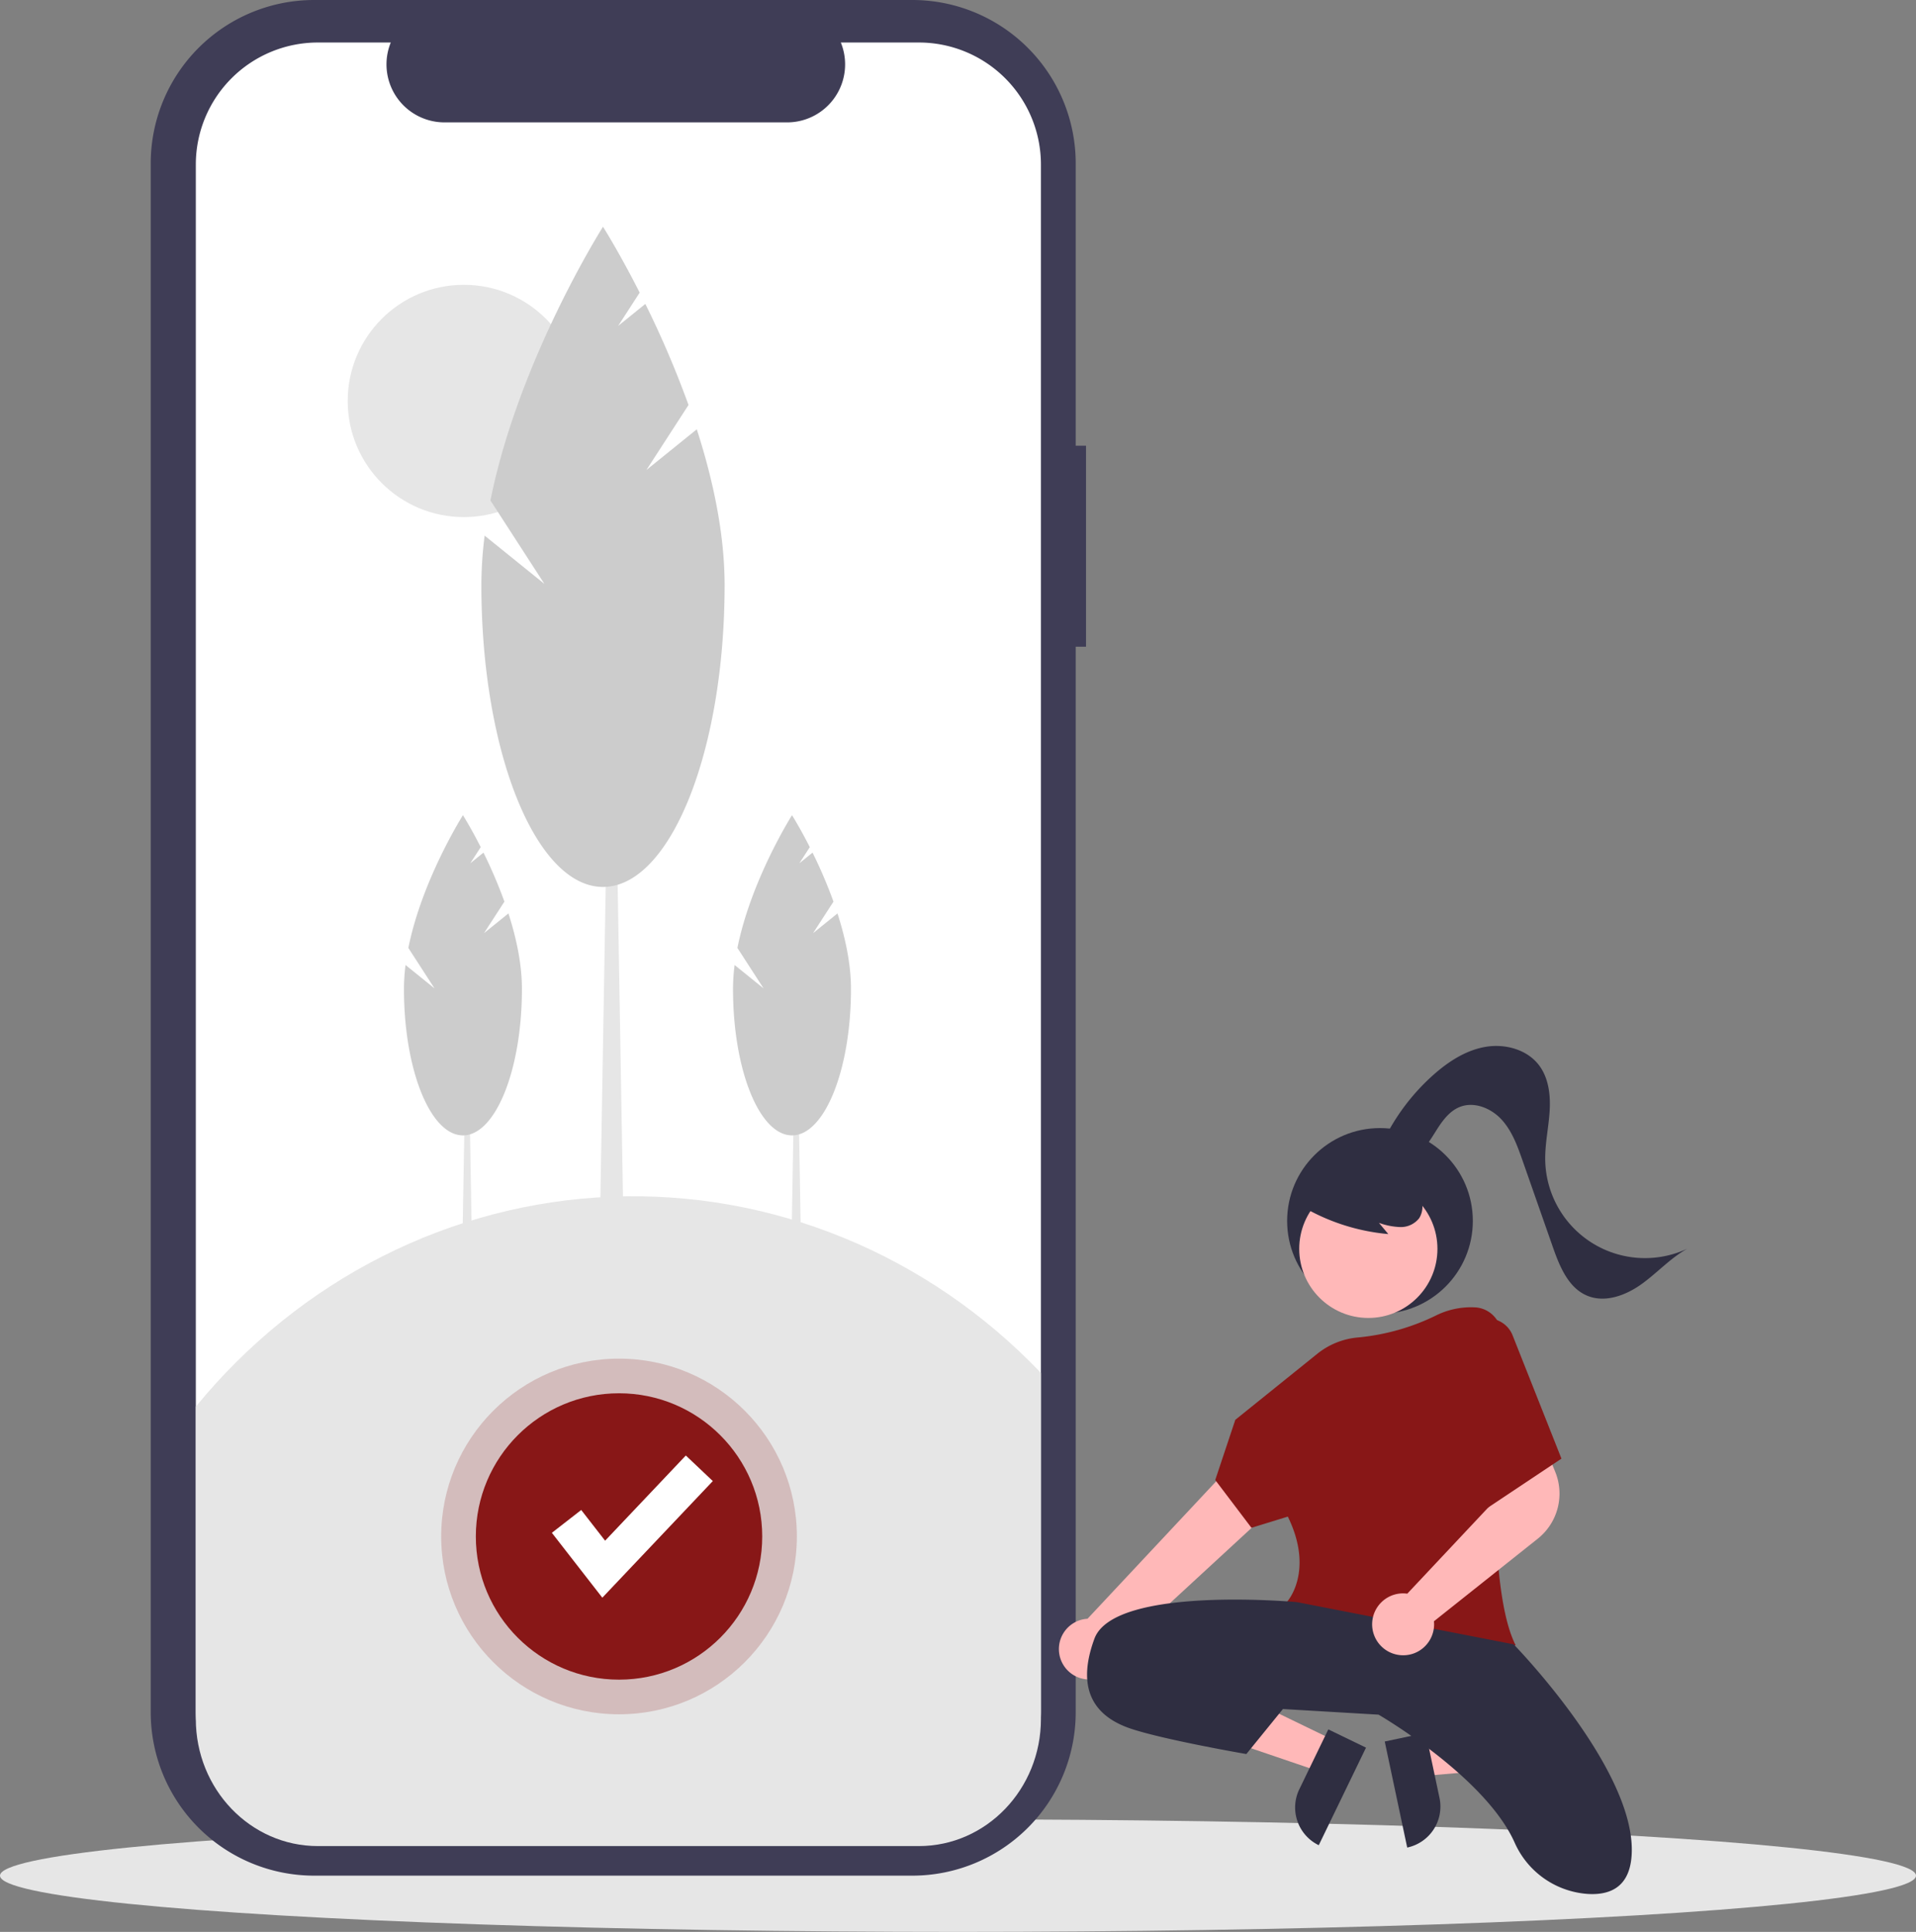 <svg xmlns="http://www.w3.org/2000/svg" width="681" height="686.689" viewBox="0 0 681 686.689"><rect x="0" y="0" width="681" height="686.689" fill="#808080" stroke="none"/><g id="Group_25" data-name="Group 25" transform="translate(-228 -105)"><ellipse id="Ellipse_92" cx="340.5" cy="20" fill="#e6e6e6" data-name="Ellipse 92" rx="340.5" ry="20" transform="translate(228 751.689)"/><path id="Path_607" fill="#3f3d56" d="M614,263.086h-3.663V162.735a58.08,58.08,0,0,0-58.08-58.08H339.651a58.08,58.08,0,0,0-58.08,58.08V713.265a58.08,58.08,0,0,0,58.08,58.08H552.257a58.08,58.08,0,0,0,58.08-58.08V334.517H614Z" data-name="Path 607" transform="translate(0 0.345)"/><path id="Path_608" fill="#fff" d="M597.975,163.141V712.86A43.376,43.376,0,0,1,554.6,756.235H340.974A43.376,43.376,0,0,1,297.6,712.861V163.141a43.376,43.376,0,0,1,43.375-43.375h25.916a20.617,20.617,0,0,0,19.081,28.389h121.8a20.617,20.617,0,0,0,19.082-28.389H554.6a43.376,43.376,0,0,1,43.375,43.375Z" data-name="Path 608" transform="translate(0 0.345)"/><path id="Path_609" fill="#e6e6e6" d="M212.286,474.693h-4.493l1.5-87.756h1.5Z" data-name="Path 609" transform="translate(184 105)"/><path id="Path_610" fill="#ccc" d="M400.029,436.342l7.252-11.207a168.035,168.035,0,0,0-7.44-17.416l-4.689,3.788,3.713-5.738c-3.539-6.965-6.323-11.354-6.323-11.354S378,417.332,373.139,441.6l9.306,14.382-10.3-8.321a67.979,67.979,0,0,0-.565,8.524c0,28.739,9.386,52.036,20.964,52.036s20.964-23.3,20.964-52.036c0-8.909-2.016-18.23-4.8-26.853Z" data-name="Path 610" transform="translate(0 0.345)"/><path id="Path_611" fill="#e6e6e6" d="M329.245,474.693h-4.493l1.5-87.756h1.5Z" data-name="Path 611" transform="translate(184 105)"/><path id="Path_612" fill="#ccc" d="M516.988,436.342l7.252-11.207a168.022,168.022,0,0,0-7.44-17.416l-4.689,3.788,3.713-5.738c-3.539-6.965-6.323-11.354-6.323-11.354s-14.544,22.919-19.4,47.185L499.4,455.98l-10.3-8.321a67.979,67.979,0,0,0-.565,8.524c0,28.739,9.386,52.036,20.964,52.036s20.964-23.3,20.964-52.036c0-8.909-2.016-18.23-4.8-26.853Z" data-name="Path 612" transform="translate(0 0.345)"/><circle id="Ellipse_94" cx="41.28" cy="41.28" r="41.28" fill="#e6e6e6" data-name="Ellipse 94" transform="translate(351.587 206.238)"/><path id="Path_613" fill="#e6e6e6" d="M266.043,461.916H256.78l3.088-180.945h3.087Z" data-name="Path 613" transform="translate(184 105)"/><path id="Path_614" fill="#ccc" d="M457.762,271.706,472.715,248.6a346.45,346.45,0,0,0-15.341-35.911l-9.669,7.809,7.656-11.832c-7.3-14.362-13.037-23.411-13.037-23.411s-29.988,47.256-40.007,97.29L421.5,312.2l-21.242-17.157a140.16,140.16,0,0,0-1.165,17.576c0,59.257,19.353,107.294,43.226,107.294s43.226-48.037,43.226-107.294c0-18.37-4.156-37.589-9.889-55.368Z" data-name="Path 614" transform="translate(0 0.345)"/><path id="Path_615" fill="#e6e6e6" d="M591.743,592.653V715.661c0,24.949-19.419,45.174-43.375,45.175H334.742c-23.955,0-43.375-20.225-43.376-45.175V604.645c37.038-45.282,90.589-72.345,147.662-74.624S551.485,550.456,591.743,592.653Z" data-name="Path 615" transform="translate(6.232 0.345)"/><circle id="Ellipse_95" cx="63.208" cy="63.208" r="63.208" fill="#881717" data-name="Ellipse 95" opacity=".2" transform="translate(384.812 587.922)"/><circle id="Ellipse_96" cx="50.895" cy="50.895" r="50.895" fill="#881717" data-name="Ellipse 96" transform="translate(397.125 600.235)"/><path id="Path_616" fill="#fff" d="M258.084,567.89l-17.937-23.061,10.431-8.113,8.492,10.919,28.689-30.284,9.594,9.088Z" data-name="Path 616" transform="translate(184 105)"/><g id="Group_24" data-name="Group 24"><circle id="Ellipse_97" cx="33" cy="33" r="33" fill="#2f2e41" data-name="Ellipse 97" transform="translate(685.486 505.969)"/><path id="Path_624" fill="#ffb8b8" d="M553.859,383.226l2.542,11.993,47.47-4.1-3.751-17.7Z" data-name="Path 624" transform="translate(178 341)"/><path id="Path_625" fill="#2f2e41" d="M789.188,618.5h38.531v14.887H804.075A14.887,14.887,0,0,1,789.188,618.5Z" data-name="Path 625" transform="translate(286.71 1661.973) rotate(-101.965)"/><path id="Path_626" fill="#ffb8b8" d="M524.12,382.586l-5.343,11.035-45.1-15.357,7.886-16.285Z" data-name="Path 626" transform="translate(178 341)"/><path id="Path_627" fill="#2f2e41" d="M771.037,617.456h23.644v14.887H756.151A14.887,14.887,0,0,1,771.037,617.456Z" data-name="Path 627" transform="translate(-201.941 1165.868) rotate(-64.164)"/><path id="Path_628" fill="#ffb8b8" d="M690.259,586.414a10.743,10.743,0,0,0,12.709-10.48l74.374-68.571-18.47-14.305L691.535,565a10.8,10.8,0,0,0-1.275,21.413Z" data-name="Path 628" transform="translate(-77 115.379)"/><circle id="Ellipse_98" cx="24.561" cy="24.561" r="24.561" fill="#ffb8b8" data-name="Ellipse 98" transform="translate(689.783 524.337)"/><path id="Path_629" fill="#881717" d="M813.386,577.893c-17.229,0-37.978-3.628-50.779-18.477l-.288-.334.3-.328c.1-.107,9.514-10.869.111-30.061L749.8,532.67l-12.87-16.989,7.13-21.389,29.177-23.5A26.751,26.751,0,0,1,787.846,465a80.211,80.211,0,0,0,27.785-7.913,27.906,27.906,0,0,1,12.8-2.8l.574.016a9.95,9.95,0,0,1,9.641,10.708c-1.979,25.63-5.472,87.543,4.792,108.861l.265.551-.592.15a136.109,136.109,0,0,1-29.723,3.319Z" data-name="Path 629" transform="translate(-77 115.379)"/><path id="Path_630" fill="#2f2e41" d="M765.986,559.09s-65-6-72,13,1,28,13,32,41,9,41,9l13-16,34,2s37.885,21.973,48.36,45.474A30.762,30.762,0,0,0,869.123,662.8c8.4.584,15.863-2.587,15.863-15.712,0-30-42-73-42-73Z" data-name="Path 630" transform="translate(-77 115.379)"/><path id="Path_631" fill="#2f2e41" d="M716.486,588.59s17-5,44,8" data-name="Path 631" transform="translate(-77 115.379)"/><path id="Path_632" fill="#2f2e41" d="M766.843,417.855a73.042,73.042,0,0,0,31.6,10.412l-3.331-3.991a24.476,24.476,0,0,0,7.561,1.5,8.281,8.281,0,0,0,6.75-3.159,7.7,7.7,0,0,0,.516-7.115,14.589,14.589,0,0,0-4.589-5.739,27.323,27.323,0,0,0-25.431-4.545,16.33,16.33,0,0,0-7.6,4.872,9.236,9.236,0,0,0-1.863,8.561" data-name="Path 632" transform="translate(-77 115.379)"/><path id="Path_633" fill="#2f2e41" d="M795.309,398.224A75.485,75.485,0,0,1,814.446,371.7c5.292-4.7,11.473-8.743,18.446-9.963s14.833.87,19.111,6.511c3.5,4.613,4.152,10.793,3.767,16.569s-1.676,11.5-1.553,17.284a35.468,35.468,0,0,0,50.527,31.351c-6.022,3.329-10.714,8.6-16.3,12.608s-12.963,6.76-19.312,4.11c-6.718-2.8-9.8-10.419-12.206-17.29l-10.732-30.64c-1.824-5.209-3.739-10.572-7.462-14.645s-9.765-6.557-14.889-4.509c-3.884,1.552-6.413,5.258-8.63,8.8s-4.557,7.32-8.3,9.179-9.3.715-10.523-3.285" data-name="Path 633" transform="translate(-77 115.379)"/><path id="Path_636" fill="#ffb8b8" d="M803.736,577.979a11.57,11.57,0,0,1-1.268-.07,11,11,0,0,1,1.251-21.931,10.626,10.626,0,0,1,1.466.109l33.578-35.745-3.505-11.685,17.6-7.892,4.934,12.06A20.49,20.49,0,0,1,851.62,536.5l-36.961,29.4a10.238,10.238,0,0,1,.06,1.079,11.018,11.018,0,0,1-3.664,8.2A10.872,10.872,0,0,1,803.736,577.979Z" data-name="Path 636" transform="translate(-77 115.379)"/><path id="Path_637" fill="#881717" d="M829.986,459.09h0a9.453,9.453,0,0,1,12.628,5.156l17.372,43.844-27,18Z" data-name="Path 637" transform="translate(-77 115.379)"/></g></g></svg>
